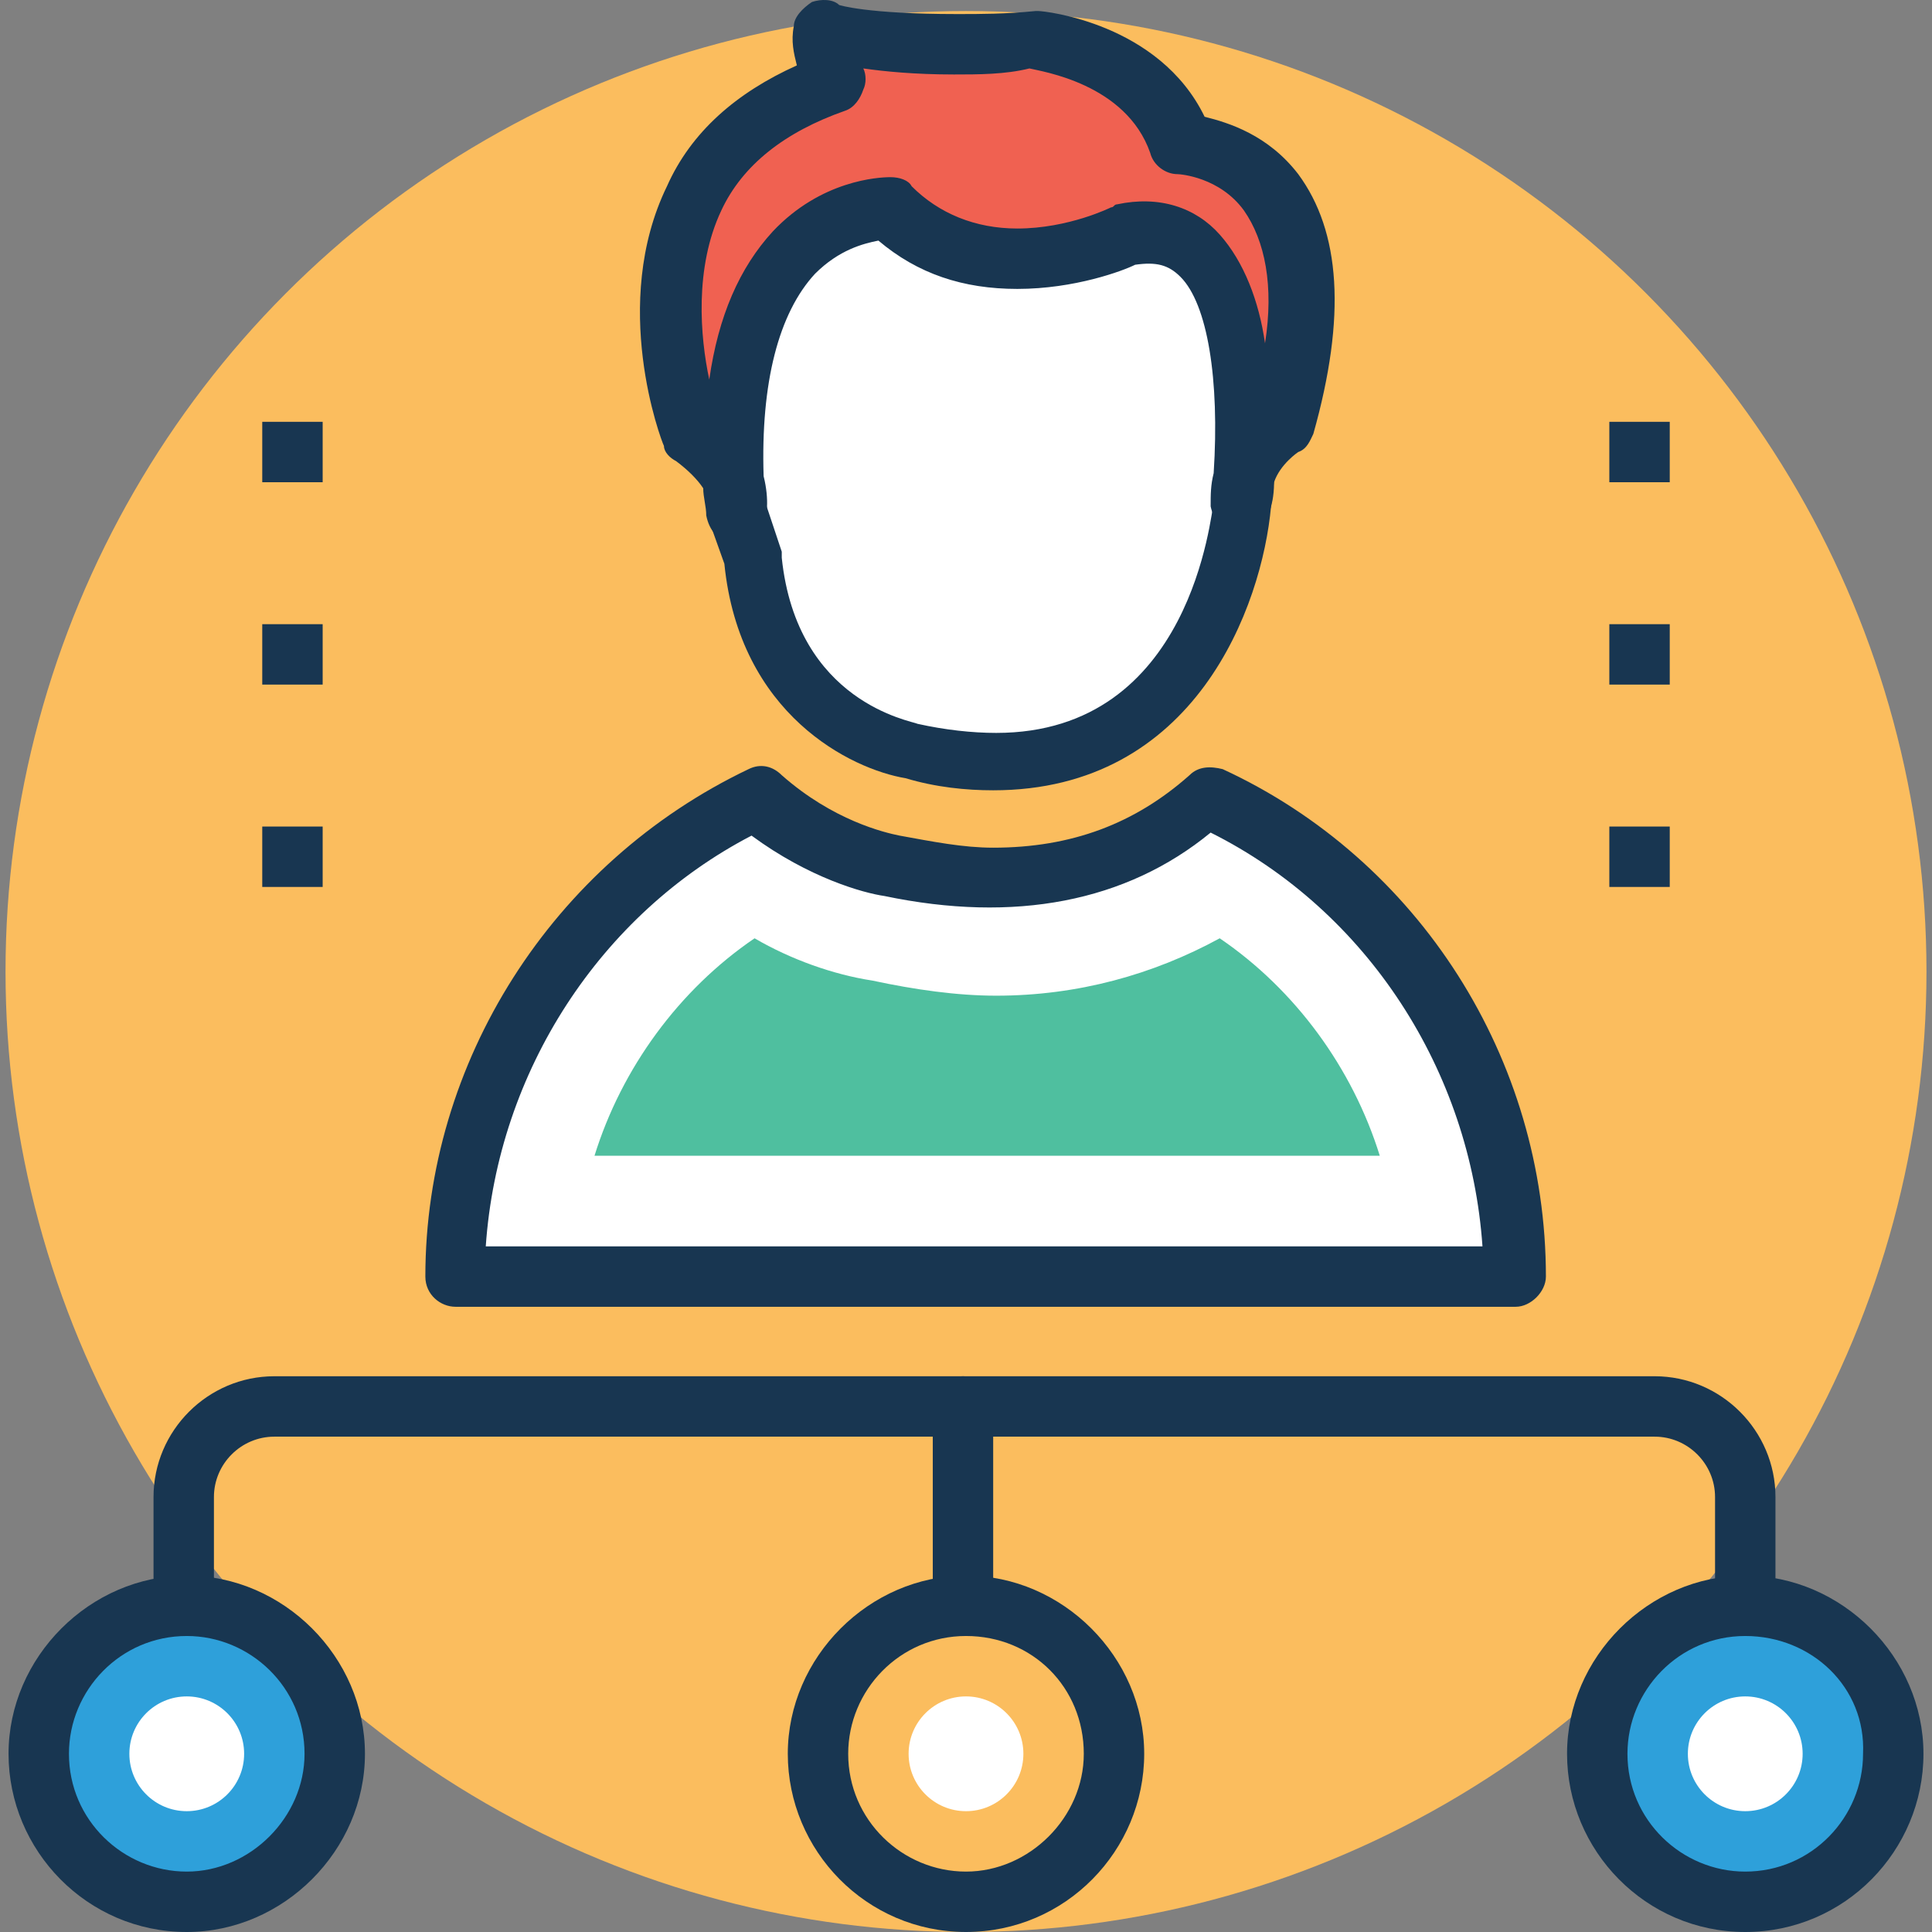 <?xml version="1.0" encoding="iso-8859-1"?>
<!-- Generator: Adobe Illustrator 19.0.0, SVG Export Plug-In . SVG Version: 6.00 Build 0)  -->
<svg version="1.1" id="Capa_1" xmlns="http://www.w3.org/2000/svg" xmlns:xlink="http://www.w3.org/1999/xlink" x="0px" y="0px"
	 viewBox="0 0 503.853 503.853" style="enable-background:new 0 0 503.853 503.853;" xml:space="preserve">
<rect x="0" y="0" width="503.853" height="503.853" fill="#808080" stroke="none"/>
<circle style="fill:#FBBD5E;" cx="251.926" cy="253.367" r="250.486"/>
<g>
	<rect x="419.705" y="110.007" style="fill:#183651;" width="15.754" height="15.754"/>
	<rect x="419.705" y="162.782" style="fill:#183651;" width="15.754" height="15.754"/>
	<rect x="419.705" y="215.557" style="fill:#183651;" width="15.754" height="15.754"/>
	<rect x="68.394" y="110.007" style="fill:#183651;" width="15.754" height="15.754"/>
	<rect x="68.394" y="162.782" style="fill:#183651;" width="15.754" height="15.754"/>
	<rect x="68.394" y="215.557" style="fill:#183651;" width="15.754" height="15.754"/>
</g>
<path style="fill:#FFFFFF;" d="M118.806,332.924h276.48c0-55.926-33.083-103.188-80.345-125.243
	c-13.391,12.603-31.508,21.268-55.926,21.268c-7.877,0-16.542-0.788-25.994-3.151c-9.452-1.575-22.843-7.089-34.658-17.329
	C151.102,229.736,118.806,277.785,118.806,332.924z"/>
<path style="fill:#183651;" d="M395.286,340.8h-276.48c-3.938,0-7.877-3.151-7.877-7.877c0-55.926,33.083-107.914,84.283-132.332
	c3.151-1.575,6.302-0.788,8.665,1.575c13.391,11.815,26.782,14.966,30.72,15.754c8.665,1.575,16.542,3.151,24.418,3.151
	c20.48,0,37.022-6.302,51.2-18.905c2.363-2.363,5.514-2.363,8.665-1.575c51.2,23.631,84.283,75.618,84.283,132.332
	C403.163,336.862,399.225,340.8,395.286,340.8z M126.683,325.047h259.938c-3.151-45.686-29.932-87.434-70.892-107.914
	c-22.055,18.117-51.2,23.631-85.071,16.542c-5.514-0.788-19.692-4.726-34.658-15.754C156.616,238.4,129.834,279.36,126.683,325.047z
	"/>
<path style="fill:#4FBF9F;" d="M155.04,301.416c7.089-22.843,22.055-43.323,41.748-56.714c9.452,5.514,20.48,9.452,30.72,11.028
	c11.028,2.363,22.055,3.938,32.295,3.938c21.268,0,40.96-5.514,58.289-14.966c19.692,13.391,34.658,33.871,41.748,56.714H155.04z"/>
<path style="fill:#FFFFFF;" d="M322.819,131.274c0,0-6.302,82.708-85.858,64.591c0,0-37.022-5.514-41.748-50.412l-3.938-12.603
	l-9.452-63.015l42.535-29.145l68.529-3.151l32.295,23.631v50.412L322.819,131.274z"/>
<path style="fill:#183651;" d="M259.016,206.105c-7.089,0-14.966-0.788-22.843-3.151c-14.178-2.363-43.323-16.542-47.262-55.926
	L184.973,136v-0.788l-9.452-63.015c-0.788-3.151,0.788-5.514,3.151-7.877l42.535-29.932c1.575-0.788,2.363-1.575,3.938-1.575
	l68.529-3.151c1.575,0,3.151,0.788,4.726,1.575l32.295,23.631c2.363,1.575,3.151,3.938,3.151,6.302v50.412v0.788l-2.363,19.692
	C329.12,158.056,311.791,206.105,259.016,206.105z M199.939,132.062l3.938,11.815c0,0.788,0,0.788,0,1.575
	c3.938,37.809,33.871,42.535,35.446,43.323c7.089,1.575,14.178,2.363,20.48,2.363c51.2,0,55.926-57.502,56.714-59.865l2.363-19.692
	V65.896l-27.569-19.692l-63.015,3.151l-36.234,25.994L199.939,132.062z"/>
<path style="fill:#F06151;" d="M192.062,133.637c0,0,3.151-11.815-11.815-20.48c0,0-26.782-70.892,37.809-91.372
	c0,0-4.726-5.514-3.151-13.391c0,0,9.452,5.514,55.138,3.151c0,0,29.932,3.151,38.597,27.569c0,0,46.474,0,25.994,73.255
	c0,0-11.815,6.302-10.24,20.48c0,0,9.452-78.769-29.932-70.105c0,0-36.234,17.329-61.44-7.089
	C232.234,54.08,184.973,51.717,192.062,133.637z"/>
<path style="fill:#183651;" d="M192.062,141.514L192.062,141.514c-4.726,0-7.089-3.151-7.877-7.089c0-2.363-0.788-4.726-0.788-7.089
	c-1.575-2.363-3.938-4.726-7.089-7.089c-1.575-0.788-3.151-2.363-3.151-3.938c-0.788-1.575-14.178-37.022,0.788-67.742
	c6.302-14.178,18.117-24.418,33.871-31.508c-0.788-3.151-1.575-6.302-0.788-10.24c0-2.363,2.363-4.726,4.726-6.302
	c2.363-0.788,5.514-0.788,7.089,0.788l0,0c0,0,7.089,2.363,30.72,2.363c6.302,0,12.603,0,20.48-0.788h0.788
	c1.575,0,31.508,3.151,43.323,27.569c6.302,1.575,16.542,4.726,24.418,14.966c11.028,14.966,12.603,37.022,3.938,67.742
	c-0.788,1.575-1.575,3.938-3.938,4.726l0,0c0,0-4.726,3.151-6.302,7.877c0,3.938-0.788,6.302-0.788,6.302
	c-0.788,3.938-3.938,7.089-7.877,7.089c-3.938,0-7.089-3.151-7.877-7.089c0-3.151,0-5.514,0.788-8.665
	c1.575-24.418-1.575-44.111-8.665-51.2c-3.151-3.151-6.302-3.938-11.815-3.151c-3.151,1.575-15.754,6.302-30.72,6.302
	c-14.178,0-25.994-3.938-36.234-12.603c-3.938,0.788-10.24,2.363-16.542,8.665c-9.452,10.24-14.178,28.357-13.391,52.775
	c1.575,6.302,0.788,11.028,0,11.815C199.151,139.151,196,141.514,192.062,141.514z M225.145,17.847c0.788,1.575,0.788,3.938,0,5.514
	c-0.788,2.363-2.363,4.726-4.726,5.514c-15.754,5.514-26.782,14.178-32.295,25.994c-7.089,14.966-5.514,33.083-3.151,44.111
	c2.363-16.542,7.877-29.145,16.542-38.597c12.603-13.391,27.569-14.178,30.72-14.178c2.363,0,4.726,0.788,5.514,2.363
	c7.089,7.089,16.542,11.028,27.569,11.028c13.391,0,24.418-5.514,24.418-5.514c0.788,0,0.788-0.788,1.575-0.788
	c11.028-2.363,20.48,0.788,26.782,7.877c6.302,7.089,10.24,17.329,11.815,28.357c2.363-14.966,0-26.782-5.514-34.658
	c-6.302-8.665-16.542-9.452-17.329-9.452c-3.151,0-6.302-2.363-7.089-5.514c-6.302-18.117-28.357-21.268-31.508-22.055
	c-6.302,1.575-13.391,1.575-19.692,1.575C238.536,19.422,230.659,18.634,225.145,17.847z"/>
<circle style="fill:#2EA0DA;" cx="455.151" cy="457.379" r="38.597"/>
<path style="fill:#183651;" d="M455.151,503.853c-25.994,0-46.474-21.268-46.474-46.474c0-25.206,21.268-46.474,46.474-46.474
	c25.206,0,46.474,21.268,46.474,46.474C501.625,482.585,481.145,503.853,455.151,503.853z M455.151,426.659
	c-17.329,0-30.72,14.178-30.72,30.72c0,17.329,14.178,30.72,30.72,30.72c17.329,0,30.72-14.178,30.72-30.72
	C486.659,440.05,472.48,426.659,455.151,426.659z"/>
<circle style="fill:#FFFFFF;" cx="455.151" cy="457.379" r="14.966"/>
<circle style="fill:#FBBD5E;" cx="251.926" cy="457.379" r="38.597"/>
<path style="fill:#183651;" d="M251.926,503.853c-25.994,0-46.474-21.268-46.474-46.474c0-25.206,21.268-46.474,46.474-46.474
	s46.474,21.268,46.474,46.474C298.4,482.585,277.92,503.853,251.926,503.853z M251.926,426.659c-17.329,0-30.72,14.178-30.72,30.72
	c0,17.329,14.178,30.72,30.72,30.72c16.542,0,30.72-14.178,30.72-30.72C282.646,440.05,269.256,426.659,251.926,426.659z"/>
<circle style="fill:#FFFFFF;" cx="251.926" cy="457.379" r="14.966"/>
<circle style="fill:#2EA0DA;" cx="48.702" cy="457.379" r="38.597"/>
<path style="fill:#183651;" d="M48.702,503.853c-25.994,0-46.474-21.268-46.474-46.474c0-25.206,21.268-46.474,46.474-46.474
	s46.474,21.268,46.474,46.474C95.176,482.585,73.908,503.853,48.702,503.853z M48.702,426.659c-17.329,0-30.72,14.178-30.72,30.72
	c0,17.329,14.178,30.72,30.72,30.72s30.72-14.178,30.72-30.72C79.422,440.05,65.243,426.659,48.702,426.659z"/>
<circle style="fill:#FFFFFF;" cx="48.702" cy="457.379" r="14.966"/>
<g>
	<path style="fill:#183651;" d="M455.151,426.659c-3.938,0-7.877-3.151-7.877-7.877v-28.357c0-8.665-7.089-15.754-15.754-15.754
		H71.545c-8.665,0-15.754,7.089-15.754,15.754v28.357c0,3.938-3.151,7.877-7.877,7.877s-7.877-3.151-7.877-7.877v-28.357
		c0-17.329,14.178-31.508,31.508-31.508H431.52c17.329,0,31.508,14.178,31.508,31.508v28.357
		C463.028,422.72,459.877,426.659,455.151,426.659z"/>
	<path style="fill:#183651;" d="M251.139,426.659c-3.938,0-7.877-3.151-7.877-7.877v-51.988c0-3.938,3.151-7.877,7.877-7.877
		c3.938,0,7.877,3.151,7.877,7.877v51.988C259.016,422.72,255.865,426.659,251.139,426.659z"/>
</g>
<g>
</g>
<g>
</g>
<g>
</g>
<g>
</g>
<g>
</g>
<g>
</g>
<g>
</g>
<g>
</g>
<g>
</g>
<g>
</g>
<g>
</g>
<g>
</g>
<g>
</g>
<g>
</g>
<g>
</g>
</svg>
